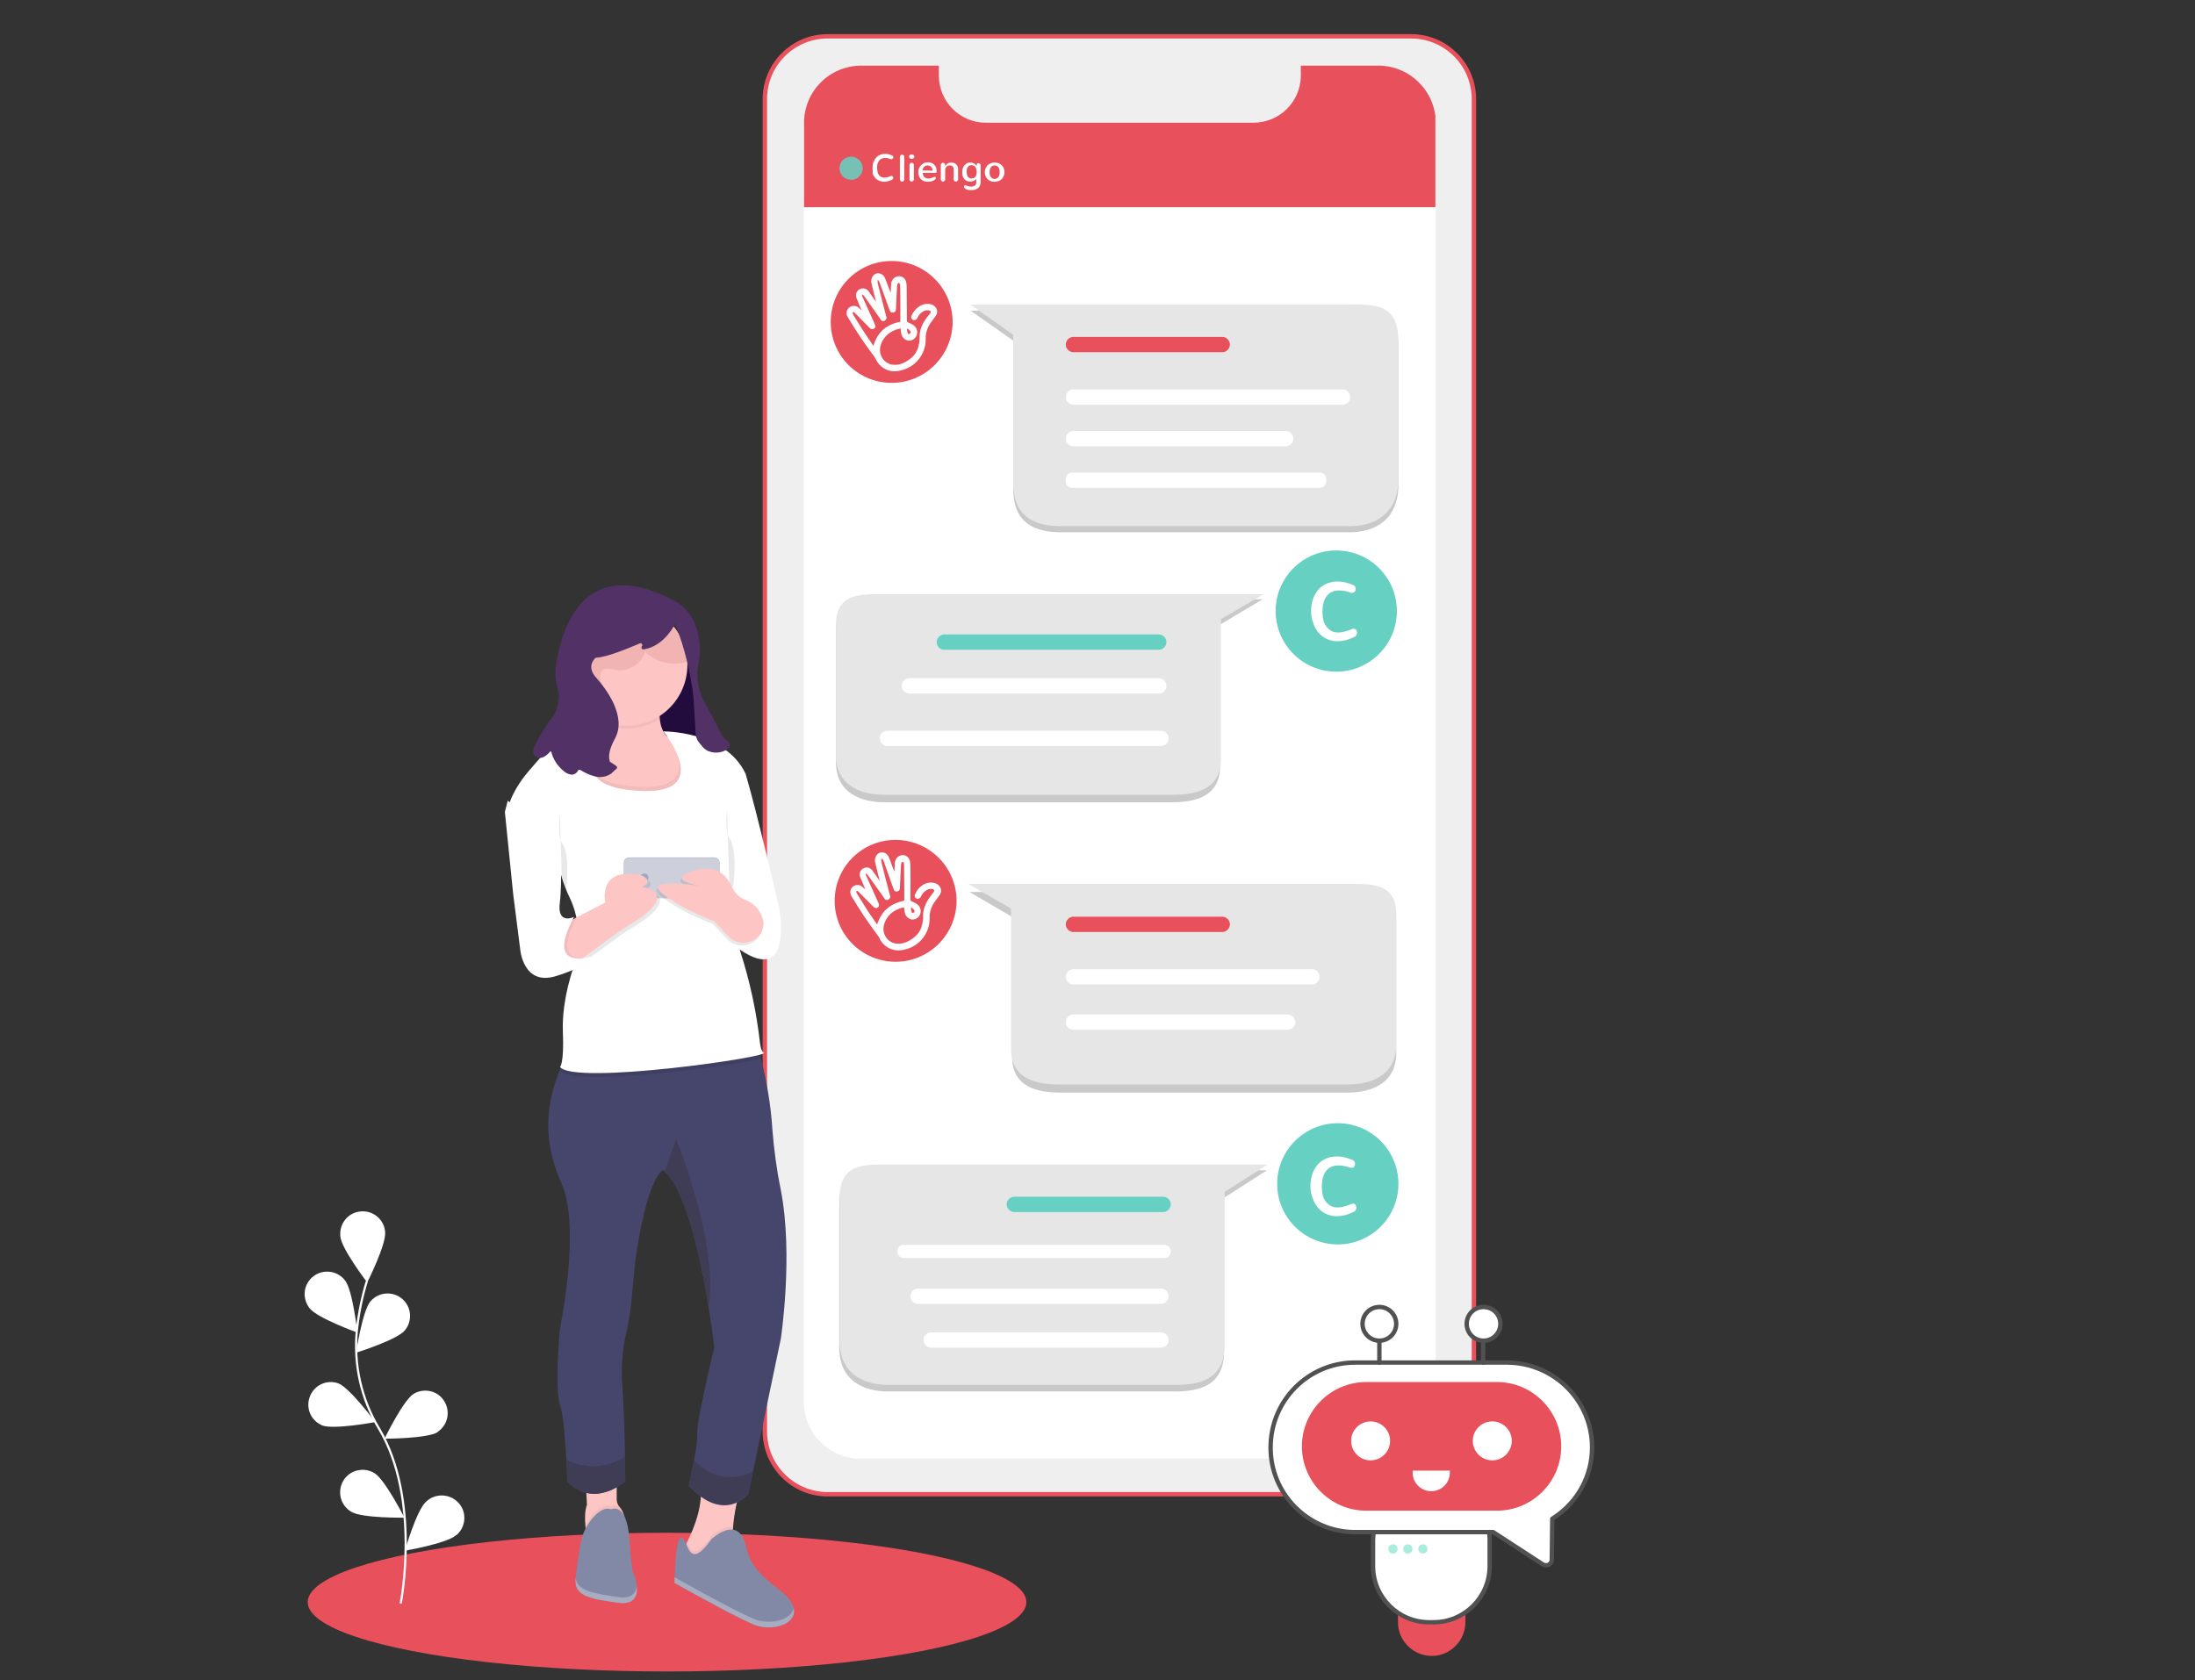 <?xml version="1.0" encoding="utf-8"?>
<!-- Generator: Adobe Illustrator 24.1.1, SVG Export Plug-In . SVG Version: 6.00 Build 0)  -->
<svg version="1.1" id="Cliengo-Chatbot" xmlns="http://www.w3.org/2000/svg" xmlns:xlink="http://www.w3.org/1999/xlink" x="0px"
	 y="0px" viewBox="0 0 1003 768" style="enable-background:new 0 0 1003 768;" xml:space="preserve">
<rect x="0" y="0" width="1003" height="768" fill="#333333" stroke="none"/>
<style type="text/css">
	.st0{fill:#EFEFEF;stroke:#E8505B;stroke-width:2;stroke-miterlimit:10;}
	.st1{fill:#FFFFFF;}
	.st2{clip-path:url(#SVGID_2_);}
	.st3{fill:#E8505B;}
	.st4{enable-background:new    ;}
	.st5{fill:#76C0B4;}
	.st6{fill:none;}
	.st7{fill:#66D0C2;}
	.st8{fill:#C9C9C9;}
	.st9{fill:#E6E6E6;}
	.st10{fill:#220C3E;}
	.st11{fill:#FDC5C4;}
	.st12{opacity:5.000000e-02;enable-background:new    ;}
	.st13{fill:#8189A6;}
	.st14{fill:#46466D;}
	.st15{opacity:0.1;enable-background:new    ;}
	.st16{opacity:9.000000e-02;enable-background:new    ;}
	.st17{fill:#3F3D56;}
	.st18{fill:#CDD0DB;}
	.st19{fill:#9DA7C0;}
	.st20{fill:#F2B3B3;}
	.st21{opacity:0.3;fill:#FFFFFF;enable-background:new    ;}
	.st22{fill:none;stroke:#FDFDFF;stroke-miterlimit:10;}
	.st23{fill:#513166;}
	.st24{fill:#FFFFFF;stroke:#515151;stroke-width:2;stroke-linecap:round;stroke-linejoin:round;}
	.st25{fill:none;stroke:#515151;stroke-width:2;stroke-linecap:round;stroke-linejoin:round;}
	.st26{fill:#A8EDDE;}
</style>
<symbol  id="Nuevo_símbolo_1">
</symbol>
<path id="ada06b65-82c5-4992-a085-c73fb2937f2d" class="st0" d="M378.2,16.6c-15.9,0-28.7,12.9-28.7,28.7v609
	c0,15.8,12.9,28.7,28.7,28.7h266.6c15.9,0,28.7-12.9,28.7-28.7v-609c0-15.9-12.9-28.7-28.7-28.7L378.2,16.6L378.2,16.6z"/>
<path class="st1" d="M629.6,32.7h-35.3v4.5c0,11.9-9.6,21.5-21.5,21.5l0,0H450.3c-11.9,0-21.5-9.6-21.5-21.5l0,0v-4.5h-35.4
	c-14.4,0-26.1,11.7-26.1,26.1l0,0v581.9l0,0c0,13.2,9.8,24.3,22.9,25.9h0.1c0.4,0.1,0.9,0.1,1.4,0.1h0.3c0.5,0,1,0,1.5,0h236.4
	c0.5,0,1,0,1.5,0h0.3c0.5,0,0.9,0,1.4-0.1h0.1c13.1-1.6,22.9-12.7,22.9-25.9l0,0V58.9C655.8,44.4,644.1,32.7,629.6,32.7L629.6,32.7z
	"/>
<g>
	<g>
		<g>
			<defs>
				<path id="SVGID_1_" d="M629.8,30h-35.4v4.5c0,11.9-9.6,21.5-21.5,21.6H450.5c-11.9,0-21.5-9.7-21.5-21.6l0,0V30h-35.4
					c-14.5,0-26.2,11.7-26.2,26.2l0,0V639l0,0c0,13.2,9.8,24.4,22.9,26h0.1c0.5,0,0.9,0.1,1.4,0.1h0.3c0.5,0,1,0,1.5,0H630
					c0.5,0,1,0,1.5,0h0.2c0.5,0,0.9-0.1,1.4-0.1h0.1c13.1-1.6,22.9-12.8,22.9-26l0,0V56.2C656,41.7,644.3,30,629.8,30L629.8,30z"/>
			</defs>
			<clipPath id="SVGID_2_">
				<use xlink:href="#SVGID_1_"  style="overflow:visible;"/>
			</clipPath>
			<g class="st2">
				<rect x="366.5" y="29.9" class="st3" width="289.4" height="64.8"/>
			</g>
		</g>
	</g>
</g>
<g class="st4">
	<path class="st1" d="M398.7,76.9c0-1,0.1-1.9,0.4-2.7c0.3-0.8,0.7-1.5,1.2-2.1s1.1-1,1.8-1.3c0.7-0.3,1.5-0.5,2.3-0.5
		c0.5,0,1.1,0.1,1.6,0.2s1.1,0.3,1.7,0.6c0.2,0.1,0.3,0.2,0.4,0.3s0.1,0.3,0.1,0.5c0,0.1,0,0.2-0.1,0.3c0,0.1-0.1,0.2-0.2,0.3
		c-0.1,0.1-0.2,0.1-0.3,0.2s-0.2,0.1-0.3,0.1c-0.1,0-0.2,0-0.3-0.1c-0.9-0.3-1.7-0.5-2.5-0.5c-0.6,0-1.1,0.1-1.6,0.3
		c-0.5,0.2-0.8,0.5-1.2,0.9c-0.3,0.4-0.5,0.9-0.7,1.4c-0.2,0.6-0.2,1.2-0.2,2c0,0.7,0.1,1.3,0.2,1.8c0.1,0.6,0.4,1,0.6,1.4
		c0.3,0.4,0.6,0.7,1.1,0.9c0.4,0.2,0.9,0.3,1.5,0.3c0.4,0,0.8-0.1,1.3-0.2s1-0.3,1.5-0.5c0.1,0,0.1-0.1,0.2-0.1s0.1,0,0.2,0
		s0.2,0,0.3,0.1c0.1,0,0.2,0.1,0.2,0.2c0.1,0.1,0.1,0.2,0.2,0.3c0,0.1,0.1,0.2,0.1,0.3c0,0.2-0.1,0.4-0.2,0.5s-0.3,0.3-0.5,0.4
		c-1.3,0.6-2.4,0.9-3.5,0.9c-0.8,0-1.6-0.2-2.3-0.5c-0.7-0.3-1.3-0.7-1.8-1.3s-0.9-1.2-1.2-2C398.9,78.7,398.7,77.8,398.7,76.9z"/>
	<path class="st1" d="M411.2,71.7c0-0.2,0-0.3,0.1-0.4s0.1-0.2,0.2-0.3c0.1-0.1,0.2-0.1,0.3-0.2s0.2-0.1,0.4-0.1
		c0.1,0,0.2,0,0.4,0.1c0.1,0,0.2,0.1,0.3,0.2c0.1,0.1,0.2,0.2,0.2,0.3c0.1,0.1,0.1,0.3,0.1,0.4V82c0,0.2,0,0.3-0.1,0.4
		s-0.1,0.2-0.2,0.3s-0.2,0.1-0.3,0.2s-0.2,0.1-0.4,0.1s-0.2,0-0.4-0.1c-0.1,0-0.2-0.1-0.3-0.2c-0.1-0.1-0.2-0.2-0.2-0.3
		s-0.1-0.3-0.1-0.4V71.7z"/>
	<path class="st1" d="M417.8,71.6c0,0.3-0.1,0.5-0.3,0.7c-0.2,0.2-0.5,0.3-0.9,0.3c-0.2,0-0.3,0-0.5-0.1s-0.3-0.1-0.4-0.2
		s-0.2-0.2-0.2-0.3s-0.1-0.2-0.1-0.4s0-0.3,0.1-0.4s0.1-0.2,0.2-0.3c0.1-0.1,0.2-0.2,0.4-0.2s0.3-0.1,0.5-0.1s0.3,0,0.5,0.1
		s0.3,0.1,0.4,0.2s0.2,0.2,0.2,0.3S417.8,71.4,417.8,71.6z M415.6,75.4c0-0.2,0-0.3,0.1-0.4s0.1-0.2,0.2-0.3
		c0.1-0.1,0.2-0.1,0.3-0.2s0.2-0.1,0.4-0.1c0.1,0,0.2,0,0.4,0.1c0.1,0,0.2,0.1,0.3,0.2c0.1,0.1,0.2,0.2,0.2,0.3
		c0.1,0.1,0.1,0.3,0.1,0.4V82c0,0.2,0,0.3-0.1,0.4s-0.1,0.2-0.2,0.3s-0.2,0.1-0.3,0.2s-0.2,0.1-0.4,0.1s-0.2,0-0.4-0.1
		c-0.1,0-0.2-0.1-0.3-0.2c-0.1-0.1-0.2-0.2-0.2-0.3s-0.1-0.3-0.1-0.4V75.4z"/>
	<path class="st1" d="M428,78.4c0,0.2,0,0.3-0.1,0.4s-0.3,0.2-0.5,0.2h-5.8c0.1,0.8,0.3,1.5,0.8,1.9c0.5,0.5,1.1,0.7,1.8,0.7
		c0.5,0,0.9-0.1,1.3-0.2s0.8-0.3,1.3-0.5c0.1-0.1,0.2-0.1,0.3-0.1c0.2,0,0.3,0.1,0.4,0.2s0.1,0.2,0.1,0.4c0,0.1,0,0.1,0,0.2
		s-0.1,0.1-0.1,0.2c-0.2,0.2-0.4,0.4-0.7,0.6s-0.6,0.3-0.9,0.4s-0.6,0.2-1,0.2c-0.3,0-0.6,0.1-1,0.1c-0.6,0-1.2-0.1-1.7-0.3
		s-1-0.5-1.4-0.9s-0.7-0.9-0.9-1.5s-0.3-1.2-0.3-1.8c0-0.5,0.1-1,0.3-1.6c0.2-0.5,0.5-1,0.9-1.4s0.8-0.7,1.3-1s1.1-0.4,1.8-0.4
		c0.7,0,1.3,0.1,1.8,0.3c0.5,0.2,0.9,0.5,1.3,0.9c0.3,0.4,0.6,0.8,0.8,1.3C427.9,77.4,428,77.9,428,78.4z M426.2,78
		c0-0.3-0.1-0.6-0.2-0.9s-0.3-0.6-0.5-0.8c-0.2-0.2-0.4-0.4-0.7-0.5c-0.3-0.1-0.6-0.2-1-0.2c-0.3,0-0.6,0.1-0.9,0.2
		s-0.5,0.3-0.7,0.5s-0.4,0.5-0.5,0.8s-0.2,0.6-0.2,0.8L426.2,78L426.2,78z"/>
	<path class="st1" d="M429.9,75.4c0-0.2,0-0.3,0.1-0.4s0.1-0.2,0.2-0.3c0.1-0.1,0.2-0.1,0.3-0.2s0.2-0.1,0.4-0.1s0.2,0,0.4,0.1
		c0.1,0,0.2,0.1,0.3,0.2c0.1,0.1,0.2,0.2,0.2,0.3s0.1,0.2,0.1,0.4V76c0.1-0.2,0.3-0.4,0.5-0.7c0.2-0.2,0.4-0.4,0.7-0.6
		c0.3-0.2,0.5-0.3,0.8-0.3c0.3-0.1,0.6-0.1,0.9-0.1c0.4,0,0.8,0.1,1.1,0.2s0.7,0.3,1,0.6c0.3,0.3,0.5,0.6,0.7,1s0.2,0.9,0.2,1.5V82
		c0,0.2,0,0.3-0.1,0.4s-0.1,0.2-0.2,0.3c-0.1,0.1-0.2,0.1-0.3,0.2c-0.1,0-0.2,0.1-0.4,0.1s-0.2,0-0.4-0.1c-0.1,0-0.2-0.1-0.3-0.2
		c-0.1-0.1-0.2-0.2-0.2-0.3c-0.1-0.1-0.1-0.3-0.1-0.4v-4.5c0-0.3,0-0.6-0.1-0.8c-0.1-0.2-0.2-0.4-0.4-0.6c-0.2-0.2-0.3-0.3-0.5-0.4
		s-0.4-0.1-0.7-0.1c-0.3,0-0.6,0-0.8,0.1c-0.3,0.1-0.5,0.2-0.7,0.4c-0.2,0.2-0.4,0.4-0.5,0.7c-0.1,0.3-0.2,0.6-0.2,1V82
		c0,0.2,0,0.3-0.1,0.4s-0.1,0.2-0.2,0.3c-0.1,0.1-0.2,0.1-0.3,0.2c-0.1,0-0.2,0.1-0.4,0.1s-0.2,0-0.4-0.1c-0.1,0-0.2-0.1-0.3-0.2
		c-0.1-0.1-0.2-0.2-0.2-0.3s-0.1-0.3-0.1-0.4V75.4z"/>
	<path class="st1" d="M446.4,81.4c-0.2,0.3-0.3,0.5-0.6,0.7c-0.2,0.2-0.5,0.4-0.7,0.5c-0.3,0.1-0.5,0.2-0.8,0.3s-0.6,0.1-0.9,0.1
		c-0.6,0-1.2-0.1-1.6-0.3s-0.9-0.5-1.2-0.9s-0.5-0.8-0.7-1.3s-0.2-1.1-0.2-1.7s0.1-1.1,0.2-1.7c0.2-0.6,0.4-1,0.7-1.4s0.7-0.7,1.1-1
		s1-0.4,1.6-0.4c0.3,0,0.6,0,0.9,0.1s0.6,0.2,0.8,0.3c0.3,0.1,0.5,0.3,0.7,0.5s0.4,0.5,0.6,0.7v-0.7c0-0.1,0.1-0.2,0.1-0.3
		s0.1-0.2,0.2-0.2c0.1-0.1,0.2-0.1,0.3-0.1c0.1,0,0.2,0,0.3,0c0.1,0,0.2,0,0.3,0.1s0.2,0.1,0.3,0.2c0.1,0.1,0.2,0.2,0.2,0.3
		c0.1,0.1,0.1,0.3,0.1,0.4V83c0,0.7-0.1,1.3-0.3,1.8c-0.2,0.5-0.5,0.9-0.9,1.2c-0.4,0.3-0.8,0.5-1.4,0.7c-0.5,0.1-1.1,0.2-1.7,0.2
		c-0.9,0-1.6-0.1-2.1-0.3c-0.5-0.2-0.9-0.5-1.1-0.9c-0.1-0.1-0.1-0.3-0.1-0.4c0-0.2,0.1-0.3,0.2-0.5s0.3-0.2,0.4-0.2s0.2,0,0.2,0.1
		c0.2,0.1,0.3,0.1,0.5,0.2s0.3,0.1,0.5,0.2s0.4,0.1,0.6,0.1s0.5,0.1,0.7,0.1c0.4,0,0.7,0,1-0.1s0.6-0.2,0.8-0.3s0.4-0.4,0.5-0.6
		c0.1-0.3,0.2-0.6,0.2-1v-1.9H446.4z M446.3,78.7c0-0.4,0-0.8-0.1-1.2c-0.1-0.3-0.2-0.7-0.4-1c-0.2-0.3-0.4-0.5-0.7-0.7
		c-0.3-0.2-0.7-0.3-1.1-0.3s-0.8,0.1-1.1,0.2c-0.3,0.2-0.5,0.4-0.7,0.7c-0.2,0.3-0.3,0.6-0.4,1s-0.1,0.8-0.1,1.2
		c0,0.5,0.1,1,0.2,1.4s0.3,0.7,0.5,0.9s0.4,0.4,0.7,0.5c0.3,0.1,0.6,0.2,0.9,0.2s0.6-0.1,0.9-0.2s0.5-0.3,0.7-0.5s0.4-0.5,0.5-0.9
		S446.3,79.2,446.3,78.7z"/>
	<path class="st1" d="M450,78.7c0-0.5,0.1-1.1,0.3-1.6c0.2-0.5,0.5-1,0.8-1.4c0.4-0.4,0.8-0.7,1.4-1c0.6-0.2,1.2-0.4,2-0.4
		s1.4,0.1,2,0.4c0.6,0.2,1,0.6,1.4,1s0.7,0.9,0.8,1.4c0.2,0.5,0.3,1.1,0.3,1.6s-0.1,1.1-0.3,1.6c-0.2,0.5-0.5,1-0.8,1.4
		c-0.4,0.4-0.8,0.7-1.4,1c-0.6,0.2-1.2,0.4-2,0.4s-1.4-0.1-2-0.4c-0.6-0.2-1-0.6-1.4-1s-0.6-0.9-0.8-1.4
		C450.1,79.8,450,79.2,450,78.7z M452.2,78.7c0,0.3,0,0.7,0.1,1.1s0.2,0.7,0.4,1s0.4,0.5,0.7,0.7c0.3,0.2,0.7,0.3,1.1,0.3
		s0.8-0.1,1.1-0.3c0.3-0.2,0.5-0.4,0.7-0.7c0.2-0.3,0.3-0.6,0.4-1s0.1-0.7,0.1-1.1s0-0.7-0.1-1.1s-0.2-0.7-0.4-1
		c-0.2-0.3-0.4-0.5-0.7-0.7c-0.3-0.2-0.7-0.3-1.1-0.3s-0.8,0.1-1.1,0.3c-0.3,0.2-0.5,0.4-0.7,0.7s-0.3,0.6-0.4,1
		S452.2,78.4,452.2,78.7z"/>
</g>
<circle class="st5" cx="388.9" cy="76.9" r="5.3"/>
<rect x="365.1" y="60.4" class="st6" width="109.9" height="33.5"/>
<g id="Group_4086">
	<path id="Path_11440" class="st1" d="M407.8,122.1c-13.8-0.2-25.2,10.9-25.4,24.8c-0.2,13.8,10.9,25.2,24.8,25.4
		c13.8,0.2,25.1-10.8,25.4-24.6C432.7,133.7,421.7,122.3,407.8,122.1L407.8,122.1z"/>
</g>
<g id="Group_4086-2">
	<path id="Path_11440-2" class="st3" d="M407.8,119.3c-15.4-0.2-28,12.1-28.2,27.5s12.1,28,27.5,28.2c15.3,0.2,27.9-12.1,28.2-27.4
		C435.5,132.2,423.2,119.5,407.8,119.3L407.8,119.3z M427.5,144.5c-0.8,1.1-1.6,2.2-2.4,3.3c-1.4,2.1-2.2,4.6-2.1,7.1
		c0.1,7.1-4.9,13.2-11.8,14.5c-4.5,1.2-9.2-1.1-11.1-5.4c-0.1-0.2-0.2-0.5-0.4-0.7c-4.4-5.8-8.4-11.8-12.1-18
		c-0.6-0.8-0.9-1.9-0.7-2.9c0.4-1.8,2.2-2.9,4-2.5c0.6,0.1,1.1,0.4,1.5,0.8c0.4,0.3,0.8,0.7,1.1,1l0.1-0.1c-0.8-1.8-1.5-3.5-2.2-5.3
		c-0.7-1.6,0-3.5,1.6-4.2c0.5-0.2,1-0.3,1.5-0.3c1.2,0.1,2.2,0.8,2.8,1.9c1,1.4,2,2.9,3,4.3c-0.7-2.8-1.4-5.7-2.1-8.5
		c-0.2-1-0.1-2,0.4-2.9c0.5-1,1.5-1.7,2.6-1.7c1.3,0,2.5,0.8,3.1,2c0.5,1.2,1,2.4,1.4,3.6c0.4,1.1,0.8,2.2,1.3,3.3
		c0.1-1.3,0.1-2.6,0.2-4c0.1-1.8,1.4-3.2,3.1-3.5c1.8-0.3,3.4,0.9,3.8,2.7c0.1,0.7,0.2,1.3,0.2,2c0,5.1,0.1,10.2,0.1,15.4
		c-0.1,0.5,0.3,1,0.8,1.1c0.8,0.3,1.6,0.7,2.3,1.2c1.5,1.1,2,3,1.3,4.7c-0.6,1.5-2.1,2.4-3.7,2.3c-1.8-0.3-3.1-1.7-3.3-3.4
		c-0.1-0.7-0.2-1.4-0.3-2.1c-0.1,0-0.3,0-0.4,0c-4.4,1-7.7,3.7-8.8,8.1c-0.9,3.6,1.2,7.3,4.9,8.3h0.1c2.1,0.4,4.3,0,6.1-1
		c3.3-1.7,5.7-4.1,6.4-7.8c0.3-1.1,0.4-2.3,0.4-3.4c-0.1-3.9,1.5-7,3.8-9.9c0.4-0.5,0.8-0.9,1.1-1.4s0.3-1-0.5-1.2
		c-1-0.2-2-0.1-2.8,0.5c-1.2,0.7-2.1,1.7-2.6,2.9c-0.2,0.7-1,1.1-1.7,1c-0.8-0.1-1.3-0.9-1.1-1.7c0-0.1,0-0.2,0.1-0.2
		c1.4-3.5,5-6.3,8.9-5.3C427.4,139.5,429.3,142,427.5,144.5L427.5,144.5z"/>
	<path id="Path_11441" class="st3" d="M411.4,147.1c0-2.2,0-4.3,0-6.4c0-3.4,0-6.8-0.1-10.1c0-0.3,0-0.5-0.1-0.8
		c-0.1-0.2-0.4-0.6-0.5-0.5c-0.3,0.1-0.5,0.3-0.6,0.5c-0.1,0.4-0.2,0.8-0.2,1.2c-0.1,2.7-0.3,5.4-0.4,8.1c0,0.8-0.1,1.6-0.1,2.4
		c0,0.7-0.6,1.3-1.3,1.4c-0.7,0.1-1.4-0.3-1.5-1c-0.1-0.2-0.2-0.5-0.3-0.7c-1.5-4.1-2.9-8.1-4.4-12.1c-0.2-0.4-0.4-0.8-0.7-1.2
		L401,128c0,0.5,0,1.1,0.1,1.6c1.3,5,2.5,9.9,3.8,14.8c0.1,0.4,0.3,0.9,0.2,1.1c-0.2,0.5-0.5,0.9-1,1.2c-0.7,0.3-1.3-0.1-1.7-0.7
		l-7.4-10.5c-0.2-0.3-0.5-0.6-0.8-0.9l-0.3,0.2c0.1,0.3,0.1,0.6,0.2,0.9c1.9,4.1,3.7,8.2,5.6,12.4c0.4,1,0.4,1.7-0.3,2.1
		s-1.4,0.4-2.1-0.4c-2.1-2.2-4.3-4.3-6.4-6.5c-0.2-0.2-0.4-0.4-0.7-0.6c-0.1-0.1-0.4-0.1-0.5,0c-0.1,0.2-0.1,0.4-0.1,0.6
		c0.1,0.2,0.2,0.4,0.3,0.6c1.7,2.8,3.5,5.6,5.2,8.3c1.3,1.9,2.6,3.8,4,5.9C401,151.6,405.3,148.2,411.4,147.1z"/>
	<path id="Path_11442" class="st3" d="M415.6,152.6c0.4-0.2,0.6-0.6,0.5-1c0-0.1-0.1-0.1-0.1-0.2c-0.4-0.4-0.8-0.8-1.3-1.2l-0.3,0.2
		c0.1,0.5,0.2,1.1,0.3,1.6C414.8,152.5,415,152.9,415.6,152.6z"/>
</g>
<path class="st7" d="M462.5,286h67c1.9,0,3.5,1.6,3.5,3.5l0,0c0,1.9-1.6,3.5-3.5,3.5h-67c-1.9,0-3.5-1.6-3.5-3.5l0,0
	C459,287.6,460.6,286,462.5,286z"/>
<path class="st8" d="M577,273.9H402.9c-10.5,0-20.9,0-20.9,14.1v60.4c0,14.1,11.5,18.3,22.1,18.3h131.3c10.5,0,22.1-2.4,22.1-16.5
	v-64.7L577,273.9z"/>
<path class="st9" d="M577.4,271.6H402.9c-10.6,0-20.9-0.1-20.9,13.9v59.7c0,14,11.6,18.1,22.1,18.1h131.7c10.6,0,22.1-2.4,22.1-16.4
	V283L577.4,271.6z"/>
<circle class="st7" cx="610.6" cy="279.3" r="27.7"/>
<g class="st4">
	<path class="st1" d="M599.1,279.4c0-2.1,0.3-4,0.9-5.7c0.6-1.7,1.5-3.1,2.5-4.3c1.1-1.2,2.4-2.1,3.9-2.7s3.1-0.9,4.9-0.9
		c1.1,0,2.2,0.1,3.4,0.4s2.4,0.7,3.6,1.2c0.4,0.2,0.7,0.4,0.9,0.7c0.2,0.3,0.3,0.6,0.3,1c0,0.2,0,0.5-0.1,0.7s-0.2,0.4-0.3,0.6
		c-0.2,0.2-0.3,0.3-0.5,0.4s-0.4,0.2-0.7,0.2c-0.2,0-0.5,0-0.7-0.1c-1.9-0.7-3.7-1-5.2-1c-1.3,0-2.4,0.2-3.3,0.6s-1.8,1.1-2.4,1.9
		c-0.7,0.8-1.1,1.8-1.5,3c-0.3,1.2-0.5,2.6-0.5,4.1c0,1.4,0.1,2.7,0.4,3.9c0.3,1.2,0.7,2.2,1.4,3c0.6,0.8,1.4,1.5,2.3,2
		c0.9,0.5,2,0.7,3.2,0.7c0.9,0,1.8-0.1,2.8-0.4s2.1-0.6,3.2-1.1c0.2-0.1,0.3-0.1,0.5-0.2c0.1,0,0.3,0,0.4,0c0.3,0,0.5,0,0.7,0.1
		s0.4,0.2,0.5,0.4c0.1,0.2,0.3,0.4,0.3,0.6c0.1,0.2,0.1,0.4,0.1,0.7c0,0.4-0.1,0.7-0.3,1.1s-0.6,0.7-1.1,0.9
		c-2.7,1.3-5.1,1.9-7.4,1.9c-1.8,0-3.4-0.3-4.9-1c-1.5-0.6-2.7-1.6-3.8-2.8c-1-1.2-1.9-2.6-2.4-4.2
		C599.4,283.2,599.1,281.4,599.1,279.4z"/>
</g>
<path class="st1" d="M415.5,310h114c1.9,0,3.5,1.6,3.5,3.5l0,0c0,1.9-1.6,3.5-3.5,3.5h-114c-1.9,0-3.5-1.6-3.5-3.5l0,0
	C412,311.6,413.6,310,415.5,310z"/>
<path class="st1" d="M405.5,334h125c1.9,0,3.5,1.6,3.5,3.5l0,0c0,1.9-1.6,3.5-3.5,3.5h-125c-1.9,0-3.5-1.6-3.5-3.5l0,0
	C402,335.6,403.6,334,405.5,334z"/>
<g id="Group_4086-3">
	<path id="Path_11440-3" class="st1" d="M409.6,386.7c-13.8-0.2-25.2,10.9-25.4,24.8c-0.2,13.8,10.9,25.2,24.8,25.4
		c13.8,0.2,25.1-10.8,25.4-24.6C434.6,398.5,423.6,387,409.6,386.7L409.6,386.7z"/>
</g>
<g id="Group_4086-4">
	<path id="Path_11440-4" class="st3" d="M409.6,383.9c-15.4-0.2-28,12.1-28.2,27.5s12.1,28,27.5,28.2c15.3,0.2,27.9-12.1,28.2-27.4
		C437.3,396.8,425.1,384.2,409.6,383.9L409.6,383.9z M429.3,409.2c-0.8,1.1-1.6,2.2-2.4,3.3c-1.4,2.1-2.2,4.5-2.1,7.1
		c0.1,7.1-4.9,13.2-11.8,14.5c-4.6,1.2-9.3-1.1-11.2-5.4c-0.1-0.2-0.2-0.5-0.4-0.7c-4.4-5.8-8.4-11.8-12.1-18
		c-0.6-0.8-0.9-1.9-0.7-2.9c0.4-1.8,2.2-2.9,4-2.5c0.6,0.1,1.1,0.4,1.5,0.8c0.4,0.3,0.7,0.7,1.1,1l0.1-0.1c-0.7-1.8-1.5-3.5-2.2-5.3
		c-0.7-1.6,0-3.5,1.6-4.2c0.5-0.2,1-0.3,1.5-0.3c1.2,0.1,2.2,0.8,2.8,1.9c1,1.5,2,2.9,3,4.3c-0.7-2.8-1.4-5.7-2.1-8.5
		c-0.2-1-0.1-2,0.4-2.9c0.5-1,1.5-1.7,2.6-1.7c1.3,0,2.5,0.7,3.1,1.9c0.6,1.2,1,2.4,1.4,3.6s0.8,2.2,1.3,3.3c0.1-1.3,0.1-2.6,0.2-4
		c0.1-1.8,1.4-3.2,3.1-3.5c1.8-0.3,3.4,0.9,3.8,2.7c0.1,0.7,0.2,1.3,0.2,2c0,5.1,0.1,10.2,0,15.4c-0.1,0.5,0.3,1,0.8,1.1
		c0.8,0.3,1.6,0.7,2.3,1.2c1.5,1.1,2,3,1.3,4.7c-0.6,1.5-2.1,2.4-3.7,2.3c-1.7-0.3-3.1-1.6-3.3-3.4c-0.1-0.7-0.2-1.4-0.3-2.1
		c-0.1,0-0.3,0-0.4,0c-4.4,1-7.7,3.7-8.8,8.1c-0.9,3.7,1.3,7.4,4.9,8.3h0.1c2.1,0.4,4.3,0,6.1-1c3.3-1.7,5.7-4.1,6.4-7.8
		c0.3-1.1,0.4-2.3,0.4-3.4c-0.1-3.8,1.5-7,3.8-9.9c0.4-0.5,0.8-1,1.1-1.5s0.3-1-0.5-1.2c-1-0.2-2-0.1-2.8,0.5
		c-1.2,0.7-2.1,1.7-2.6,2.9c-0.2,0.7-1,1.1-1.7,1c-0.8-0.1-1.3-0.9-1.1-1.6c0-0.1,0-0.2,0.1-0.3c1.3-3.5,5-6.3,8.9-5.3
		C429.2,404.1,431.1,406.6,429.3,409.2L429.3,409.2z"/>
	<path id="Path_11441-2" class="st3" d="M413.2,411.7c0-2.2,0-4.3,0-6.4l-0.1-10.1c0-0.3,0-0.5-0.1-0.8c-0.1-0.2-0.4-0.6-0.5-0.5
		c-0.3,0.1-0.5,0.3-0.6,0.5c-0.1,0.4-0.2,0.8-0.2,1.2c-0.1,2.7-0.3,5.4-0.4,8.1c0,0.8-0.1,1.6-0.1,2.4c0,0.7-0.6,1.3-1.3,1.4
		c-0.7,0.1-1.4-0.3-1.5-1c-0.1-0.2-0.2-0.5-0.3-0.7c-1.4-4.1-2.9-8.1-4.3-12.2c-0.2-0.4-0.4-0.8-0.7-1.1l-0.4,0.1
		c0,0.5,0,1.1,0.1,1.6c1.2,4.9,2.5,9.9,3.8,14.8c0.1,0.4,0.3,0.9,0.2,1.1c-0.2,0.5-0.5,0.9-1,1.2c-0.7,0.2-1.4,0-1.7-0.7
		c-2.5-3.5-4.9-7-7.4-10.4c-0.2-0.3-0.5-0.6-0.8-0.9l-0.3,0.1c0,0.3,0.1,0.6,0.2,0.9c1.9,4.1,3.7,8.2,5.6,12.4
		c0.4,1,0.4,1.7-0.3,2.1s-1.3,0.4-2.1-0.4l-6.4-6.5c-0.2-0.2-0.4-0.4-0.7-0.6c-0.1-0.1-0.4-0.1-0.5,0c-0.1,0.2-0.1,0.4-0.1,0.6
		c0.1,0.2,0.2,0.4,0.3,0.6c1.8,2.8,3.5,5.6,5.2,8.3c1.3,1.9,2.6,3.8,4,5.8C402.8,416.2,407.1,412.9,413.2,411.7z"/>
	<path id="Path_11442-2" class="st3" d="M417.4,417.2c0.4-0.2,0.6-0.6,0.5-1c0-0.1-0.1-0.1-0.1-0.2c-0.4-0.4-0.8-0.8-1.3-1.2
		l-0.3,0.2c0.1,0.5,0.2,1.1,0.3,1.6C416.6,417.1,416.9,417.5,417.4,417.2z"/>
</g>
<path class="st8" d="M443,407.7h174.1c10.5,0,20.9-0.1,20.9,13.9v59.7c0,14-11.5,18.1-22.1,18.1H484.6c-10.5,0-22.1-2.4-22.1-16.4
	v-63.9L443,407.7z"/>
<path class="st9" d="M442.4,404H617c10.6,0,21,0,21,13.9v59.7c0,14-11.6,18.1-22.1,18.1H484.1c-10.6,0-22.1-2.4-22.1-16.4v-64
	L442.4,404z"/>
<path class="st3" d="M490.5,419h68c1.9,0,3.5,1.6,3.5,3.5l0,0c0,1.9-1.6,3.5-3.5,3.5h-68c-1.9,0-3.5-1.6-3.5-3.5l0,0
	C487,420.6,488.6,419,490.5,419z"/>
<path class="st1" d="M490.5,443h109c1.9,0,3.5,1.6,3.5,3.5l0,0c0,1.9-1.6,3.5-3.5,3.5h-109c-1.9,0-3.5-1.6-3.5-3.5l0,0
	C487,444.6,488.6,443,490.5,443z"/>
<path class="st1" d="M490.5,463.7h97.9c1.9,0,3.5,1.6,3.5,3.5l0,0c0,1.9-1.6,3.5-3.5,3.5h-97.9c-1.9,0-3.5-1.6-3.5-3.5l0,0
	C487,465.2,488.6,463.7,490.5,463.7z"/>
<circle class="st7" cx="611.3" cy="541.1" r="27.7"/>
<g class="st4">
	<path class="st1" d="M598.8,542.2c0-2.1,0.3-4,0.9-5.7c0.6-1.7,1.5-3.1,2.5-4.3c1.1-1.2,2.4-2.1,3.9-2.7s3.1-0.9,4.9-0.9
		c1.1,0,2.2,0.1,3.4,0.4c1.2,0.3,2.4,0.7,3.6,1.2c0.4,0.2,0.7,0.4,0.9,0.7s0.3,0.6,0.3,1c0,0.2,0,0.5-0.1,0.7s-0.2,0.4-0.3,0.6
		s-0.3,0.3-0.5,0.4c-0.2,0.1-0.4,0.2-0.7,0.2c-0.2,0-0.5,0-0.7-0.1c-1.9-0.7-3.7-1-5.2-1c-1.3,0-2.4,0.2-3.3,0.6
		c-1,0.4-1.8,1.1-2.4,1.9c-0.7,0.8-1.1,1.8-1.5,3c-0.3,1.2-0.5,2.6-0.5,4.1c0,1.4,0.1,2.7,0.4,3.9s0.7,2.2,1.4,3
		c0.6,0.8,1.4,1.5,2.3,2s2,0.7,3.2,0.7c0.9,0,1.8-0.1,2.8-0.4s2.1-0.6,3.2-1.1c0.2-0.1,0.3-0.1,0.5-0.2c0.2,0,0.3,0,0.4,0
		c0.3,0,0.5,0,0.7,0.1s0.4,0.2,0.5,0.4s0.3,0.4,0.3,0.6s0.1,0.4,0.1,0.7c0,0.4-0.1,0.7-0.3,1.1s-0.6,0.7-1.1,0.9
		c-2.7,1.3-5.1,1.9-7.4,1.9c-1.8,0-3.4-0.3-4.9-1c-1.5-0.6-2.7-1.6-3.8-2.8c-1-1.2-1.9-2.6-2.4-4.3
		C599.1,546,598.8,544.2,598.8,542.2z"/>
</g>
<path class="st8" d="M579,534.9H404.5c-10.6,0-21-0.1-21,15.3V616c0,15.4,11.6,20,22.1,20h131.6c10.6,0,22.1-2.6,22.1-18v-70.5
	L579,534.9z"/>
<path class="st9" d="M579.2,532.3H404.6c-10.6,0-20.9-0.1-20.9,15.3v65.5c0,15.3,11.6,19.9,22.1,19.9h131.7c10.6,0,22.1-2.6,22.1-18
	v-70.2L579.2,532.3z"/>
<path class="st7" d="M463.5,547h68c1.9,0,3.5,1.6,3.5,3.5l0,0c0,1.9-1.6,3.5-3.5,3.5h-68c-1.9,0-3.5-1.6-3.5-3.5l0,0
	C460,548.6,461.6,547,463.5,547z"/>
<path class="st1" d="M413,569h119c1.7,0,3,1.3,3,3l0,0c0,1.7-1.3,3-3,3H413c-1.7,0-3-1.3-3-3l0,0C410,570.3,411.3,569,413,569z"/>
<path class="st1" d="M419.5,589h111c1.9,0,3.5,1.6,3.5,3.5l0,0c0,1.9-1.6,3.5-3.5,3.5h-111c-1.9,0-3.5-1.6-3.5-3.5l0,0
	C416,590.6,417.6,589,419.5,589z"/>
<path class="st1" d="M425.5,609h105c1.9,0,3.5,1.6,3.5,3.5l0,0c0,1.9-1.6,3.5-3.5,3.5h-105c-1.9,0-3.5-1.6-3.5-3.5l0,0
	C422,610.6,423.6,609,425.5,609z"/>
<path class="st7" d="M431.5,290h98c1.9,0,3.5,1.6,3.5,3.5l0,0c0,1.9-1.6,3.5-3.5,3.5h-98c-1.9,0-3.5-1.6-3.5-3.5l0,0
	C428,291.6,429.6,290,431.5,290z"/>
<path class="st8" d="M443.5,142H618c10.6,0,21-0.1,21,16.8v62.6c0,16.9-11.6,21.9-22.2,21.9H485.1c-10.6,0-22.1-2.9-22.1-19.8v-67.8
	L443.5,142z"/>
<path class="st9" d="M443.4,139.2H618c10.6,0,21-0.1,21,16.8v62.6c0,16.9-11.6,21.9-22.1,21.9H485.1c-10.6,0-22.1-2.9-22.1-19.8V153
	L443.4,139.2z"/>
<path class="st1" d="M490.5,178h123c1.9,0,3.5,1.6,3.5,3.5l0,0c0,1.9-1.6,3.5-3.5,3.5h-123c-1.9,0-3.5-1.6-3.5-3.5l0,0
	C487,179.6,488.6,178,490.5,178z"/>
<path class="st1" d="M490.5,197h97c1.9,0,3.5,1.6,3.5,3.5l0,0c0,1.9-1.6,3.5-3.5,3.5h-97c-1.9,0-3.5-1.6-3.5-3.5l0,0
	C487,198.6,488.6,197,490.5,197z"/>
<path class="st1" d="M490,216h113c1.7,0,3,1.3,3,3v1c0,1.7-1.3,3-3,3H490c-1.7,0-3-1.3-3-3v-1C487,217.3,488.3,216,490,216z"/>
<path class="st3" d="M490.5,154h68c1.9,0,3.5,1.6,3.5,3.5l0,0c0,1.9-1.6,3.5-3.5,3.5h-68c-1.9,0-3.5-1.6-3.5-3.5l0,0
	C487,155.6,488.6,154,490.5,154z"/>
<polygon class="st10" points="327,348.2 297.2,353.5 287.3,303.7 311.3,293.2 "/>
<ellipse class="st3" cx="304.8" cy="732.3" rx="164.2" ry="31.7"/>
<path class="st11" d="M311.5,709.3l5.8,5.8c0,0,20.7,11,18.1-3.9c-0.7-4.4-0.8-8.9-0.4-13.4c0.5-6.2,1.8-12.4,3.7-18.3l-19.4-3.9
	c3.2,10.1-2.1,22.9-5.4,29.4C312.5,707.7,311.5,709.3,311.5,709.3z"/>
<path class="st11" d="M267.5,697.5c0.1,2,0.4,4,0.7,5.9c0,0,16.2,11,17.5-1.3c0.8-8-1.1-11.6-2.5-13.2l0,0c-0.9-0.9-1.3-2.1-1.4-3.4
	V671l-14.2,4.5l0.6,12.3C267.2,690.5,267.2,694.3,267.5,697.5z"/>
<path class="st12" d="M311.5,709.3l5.8,5.8c0,0,20.7,11,18.1-3.9c-0.7-4.4-0.8-8.9-0.4-13.4c-4.5-0.7-9.9,4.3-9.9,4.3
	c-7.6,10.7-9.6,6.6-11.2,2.9C312.5,707.7,311.5,709.3,311.5,709.3z"/>
<path class="st13" d="M325.1,703.5c0,0,9-8.4,13.6-1.9s-0.6,11.6,16.8,24.6s0,21.3-11.6,16.2s-35.6-18.8-35.6-18.8s0-21.3,3.2-20.7
	S314.1,719,325.1,703.5z"/>
<path class="st12" d="M267.5,697.5c0.1,2,0.4,4,0.7,5.9c0,0,16.2,11,17.5-1.3c0.8-8-1.1-11.6-2.5-13.2c-1.2-0.9-2.7-1-4-0.4
	c-2.6-1.2-5.4,0.8-7.8,3.2C269.8,693.5,268.5,695.5,267.5,697.5z"/>
<path class="st13" d="M279.2,689.9c0,0,7.1-3.9,8.4,13.6s1.9,15.5,1.9,15.5s6.5,15.5-7.1,13.6s-20-3.2-19.4-11
	c0.4-4.7,1.5-11.5,2.3-16.1s2.9-8.9,6.1-12.3C273.8,690.7,276.6,688.8,279.2,689.9z"/>
<path class="st14" d="M255.9,607.2c0,0-2.6,27.2,0,34.9c1.6,4.7,2.4,16.6,2.9,25.2c0.3,5.6,0.4,9.8,0.4,9.8c12.3,12.9,26.5,0,26.5,0
	s0-4.5-0.1-11.2c-0.1-8.8-0.5-21.4-1.2-32.1c-0.7-8-0.1-16,1.6-23.8c1.2-4.9,2-9.9,2.5-14.9l1.7-18.2c5.8-40.7,12.9-42,12.9-42
	c0.2,0.2,0.5,0.4,0.7,0.6c9.9,9,16.6,41.1,20,61.9c1.7,10.7,2.6,18.4,2.6,18.4s-8.4,34.9-7.8,39.4c0.3,2.1-0.5,7.4-1.5,12.5
	c-1.1,5.9-2.4,11.4-2.4,11.4c16.2,17.5,27.2,3.9,27.2,3.9l2.2-10.4l12.7-60.7c0,0,5.8-38.2,0-67.9c-1.9-9.3-3.2-18.8-3.9-28.3
	c-0.7-10.7-2.5-21.3-5.2-31.8c-0.8-3.1-1.7-6.1-2.6-9.2c-1.4-4.5-24.3-4.2-47.1-4.2c-17.1,0-33.5,2.4-38.2,10.7
	c-1.1,1.9-2.1,3.8-3,5.8c-8.2,17.6-8.4,35.7-0.3,53.7C265.6,560.6,255.9,607.2,255.9,607.2z"/>
<path class="st11" d="M310.2,372.5c0,0,34.3-34.9,8.4-32.3c-5.9,0.6-9.8-0.5-12.5-2.4c-3-2.2-4.3-5.7-4.6-9.2
	c-0.7-7.1,2.2-14.9,2.2-14.9s-34.9-27.8-27.8,7.1c0.8,3.6,1.2,7.2,1.4,10.8c0.1,7.4-2.3,10.2-5.7,11.4c-5.8,2-14.3-0.8-18.3,5.6
	C246.2,360.2,310.2,372.5,310.2,372.5z"/>
<path class="st12" d="M276,320.7c0.8,3.5,1.2,7.2,1.4,10.8c8.1,2.8,17.1,1.7,24.2-3.1c-0.7-7.1,2.2-14.9,2.2-14.9
	S268.8,285.8,276,320.7z"/>
<path class="st11" d="M258.5,303.9c0,15.4,12.4,27.8,27.8,27.8s27.8-12.4,27.8-27.8c0-0.5,0-1,0-1.5c-0.9-15.3-14.1-27-29.4-26.1
	C270,277.2,258.6,289.3,258.5,303.9L258.5,303.9z"/>
<path class="st12" d="M310.2,372.5c0,0,34.3-34.9,8.4-32.3c-5.9,0.6-9.8-0.5-12.5-2.4c5,8.3,10.6,23.2-14.7,21.8
	c-23.2-1.3-22.8-10.5-19.9-16.6c-5.8,2-14.3-0.8-18.3,5.6C246.2,360.2,310.2,372.5,310.2,372.5z"/>
<path class="st15" d="M255.9,489.5c5.9,7.6,80.9-2.4,91.9-5.7c-0.8-3.1-1.7-6.1-2.6-9.2c-1.4-4.5-24.3-4.2-47.1-4.2
	c-17.1,0-33.5,2.4-38.2,10.7c-1.1,1.9-2.1,3.8-3,5.8C256.4,489.1,255.9,489.5,255.9,489.5z"/>
<path class="st1" d="M303.1,334.3c0,0,28.4-0.3,37.6,19.4c5.2,17.5,15.4,61.5,15.4,61.5s6.5,35.6-18.1,18.8l0.3,1
	c4.4,13.6,7.4,27.7,9,41.9c0.3,2.1,0.8,3.8,1.7,4.3c3.2,1.9-86.6,14.9-93.1,6.5c0,0,1.9-1.3,1.3-16.2s5.2-30.4,5.2-30.4
	s5.2-15.5-1.9-30.4s-4.5-19.4-4.5-19.4l-24.6-18.8c0,0,0.7-9.1,10.4-20.3c5.9-6.7,8.2-10.8,17.1-11.4l16.9-1.2
	c0,0-18.6,20,16.3,21.9S303.1,334.3,303.1,334.3z"/>
<path class="st16" d="M332.2,369.9c0,0-1.3,10.3,1.3,13.6s3.2,18.1,0,27.2"/>
<path class="st17" d="M303.8,535.3c9.9,9,16.6,41.1,20,61.9c4.7-28.9-14.9-76.7-14.9-76.7L303.8,535.3z"/>
<path class="st17" d="M314.7,678.9c16.2,17.5,27.2,3.9,27.2,3.9l2.2-10.4c-6.1,3.2-16.4,5.6-26.9-4.9
	C316,673.4,314.7,678.9,314.7,678.9z"/>
<path class="st17" d="M258.8,667.2c0.3,5.6,0.4,9.8,0.4,9.8c12.3,12.9,26.5,0,26.5,0s0-4.5-0.1-11.2
	C280.2,669.2,270.6,672.9,258.8,667.2z"/>
<path class="st18" d="M287.4,391.9h39.1c1.3,0,2.4,1.1,2.4,2.4v13.3c0,1.3-1.1,2.4-2.4,2.4h-39.1c-1.3,0-2.4-1.1-2.4-2.4v-13.3
	C285,392.9,286.1,391.9,287.4,391.9z"/>
<path class="st12" d="M287.4,391.9h39.1c1.3,0,2.4,1.1,2.4,2.4v13.3c0,1.3-1.1,2.4-2.4,2.4h-39.1c-1.3,0-2.4-1.1-2.4-2.4v-13.3
	C285,392.9,286.1,391.9,287.4,391.9z"/>
<path class="st18" d="M287.4,392.5h39.1c1.3,0,2.4,1.1,2.4,2.4v13.3c0,1.3-1.1,2.4-2.4,2.4h-39.1c-1.3,0-2.4-1.1-2.4-2.4v-13.3
	C285,393.6,286.1,392.5,287.4,392.5z"/>
<circle class="st19" cx="294.4" cy="401.2" r="1.9"/>
<path class="st16" d="M347.7,420.5c-1.2-3.5-3.9-6.3-7.3-7.7c-2.7-1-5-3-6.3-5.6c-2.5-5.6-7.1-11.5-18.7-7.6s3.2,6.5,3.2,6.5
	s-26.5-3.9-16.2,3.9s23.3,12.3,23.3,12.3l6.4,6.8c3.6,3.9,9.6,4.1,13.5,0.5c0.3-0.2,0.5-0.5,0.8-0.8
	C348.2,426.4,348.7,423.3,347.7,420.5z"/>
<path class="st11" d="M348.3,419.2c-1.2-3.5-3.9-6.3-7.3-7.7c-2.7-1-5-3-6.3-5.6c-2.5-5.6-7.1-11.5-18.7-7.6s3.2,6.5,3.2,6.5
	s-26.5-3.9-16.2,3.9s23.3,12.3,23.3,12.3l6.4,6.8c3.6,3.9,9.6,4.1,13.5,0.5c0.3-0.3,0.5-0.5,0.8-0.8
	C348.9,425.2,349.4,422,348.3,419.2z"/>
<path class="st16" d="M257.2,432.6l4.5,11l5.8-4.3l16.2-11.9l11-7.1c15.5-11.6,0-13.6,0-13.6c5.8-2.6,0-5.2,0-5.2
	c-20.7-4.6-16.8,12.3-16.8,12.3l-13.1,6.8l-4.4,2.3L257.2,432.6z"/>
<path class="st11" d="M255.9,431.3l4.5,11l5.8-4.3l16.2-11.9l11-7.1c15.5-11.6,0-13.6,0-13.6c5.8-2.6,0-5.2,0-5.2
	c-20.7-4.5-16.8,12.3-16.8,12.3l-13.1,6.8l-4.4,2.3L255.9,431.3z"/>
<path class="st12" d="M255.9,431.3l4.5,11l5.8-4.3c-5.2,0.2-11.4-2.4-2.7-18.7l-4.4,2.3L255.9,431.3z"/>
<path class="st1" d="M232,366l-1.3,5.1l3.8,37.6l3.2,25.2c0,0,1.3,16.8,16.2,12.3s16.2-9,16.2-9s-21.3,7.1-7.8-18.1
	c0,0-7.8,3.9-6.5-6.5c1.3-10.4,0-28.5,0-28.5L232,366z"/>
<path class="st20" d="M258.5,303.9c0,13,9,24.3,21.6,27.1c0.9-2.7,1.6-5.4,0.9-8.1c-1.3-5.3-7.4-9.1-6.7-14.5
	c0.1-0.6,0.3-1.2,0.6-1.7c1.4-1.8,4.1-0.9,6.4-0.5c6,1,11.7-2.6,13.5-8.3c5.1,5,12.5,6.7,19.2,4.5c-0.9-15.3-14.1-27-29.4-26.1
	C270,277.2,258.6,289.3,258.5,303.9L258.5,303.9z"/>
<path class="st21" d="M343.8,739.7c7.6,3.4,17.6,1,18.9-4.6c1.6,7.4-10.2,11-18.9,7.2c-11.6-5.2-35.6-18.8-35.6-18.8s0-1,0-2.6
	C309,721.4,332.4,734.6,343.8,739.7z"/>
<path class="st21" d="M263,721.2c0.8,5.8,7.2,7,19.4,8.8c6.2,0.9,8.2-1.9,8.6-5.1c0.4,4.2-0.8,8.8-8.6,7.7c-13.6-1.9-20-3.2-19.4-11
	C263,721.5,263,721.3,263,721.2z"/>
<path class="st22" d="M183.1,732.9c0,0,9.4-47.5-9.9-79.9c-8.2-13.6-11.7-29.5-10.1-45.2c0.8-7.5,2.3-14.9,4.5-22.1"/>
<path class="st1" d="M155.5,565.1c0.5,5.7,12.3,21.1,12.3,21.1s8.7-17.3,8.2-23c-0.4-5.7-5.3-9.9-11-9.5s-9.9,5.3-9.5,11l0,0V565.1
	L155.5,565.1z"/>
<path class="st1" d="M141.5,598c3.5,4.5,21.8,11.1,21.8,11.1s-2.1-19.3-5.6-23.8c-3.4-4.5-9.9-5.4-14.4-2c-4.4,3.3-5.4,9.4-2.3,14
	C141.1,597.5,141.3,597.8,141.5,598L141.5,598z"/>
<path class="st1" d="M147.1,651.5c5.3,2.1,24.4-1.5,24.4-1.5s-11.6-15.6-16.9-17.7c-5.4-1.9-11.2,0.9-13.1,6.3
	c-1.8,5,0.5,10.5,5.3,12.7L147.1,651.5z"/>
<path class="st1" d="M160.5,691c4.9,3,24.3,2.7,24.3,2.7s-8.8-17.3-13.6-20.3s-11.2-1.6-14.2,3.2s-1.6,11.2,3.2,14.2l0,0L160.5,691
	L160.5,691z"/>
<path class="st1" d="M184.9,608.2c-3.7,4.3-22.2,10.1-22.2,10.1s2.9-19.2,6.6-23.5c3.7-4.3,10.2-4.8,14.5-1.1
	S188.6,603.9,184.9,608.2L184.9,608.2L184.9,608.2z"/>
<path class="st1" d="M200,654.6c-4.8,3-24.3,3-24.3,3s8.5-17.5,13.3-20.5c4.9-2.9,11.2-1.4,14.1,3.5c2.8,4.7,1.5,10.7-3,13.8
	L200,654.6L200,654.6z"/>
<path class="st1" d="M208.4,701.7c-4.2,3.8-23.4,7.1-23.4,7.1s5.4-18.7,9.7-22.4c4.1-3.9,10.6-3.8,14.6,0.3s3.8,10.6-0.3,14.6
	L208.4,701.7z"/>
<path class="st16" d="M255.8,372.2c0,0-1.3,10.4,1.3,13.6s3.2,18.1,0,27.2"/>
<path class="st23" d="M333.4,339.8c-0.3-0.6-0.8-1-1.3-1.4c-0.8-0.7-1.5-1.4-2.2-2.3l-0.1-0.1c-2.1-4.4-4.4-8.7-6.8-13
	c-5.1-8.8-4.6-15.6-4-18.7c0.6-2.7,0.9-5.5,0.8-8.2c-0.6-17.3-12.1-21.7-12.1-21.7c-40.5-21.4-50.9,12.2-53.6,29.1
	c-0.6,4.1-0.3,8.2,0.9,12.1c1.3,4.8-1.4,10.4-1.7,11l-0.1,0.1c-1.8,2.4-3.2,4.4-4.3,6.1l-0.2,0.3c-0.5,0.7-3.1,5.1-4,6.9
	c-0.8,1.7-1.6,3.8-0.5,5.3c1.1,1.2,2.8,1.4,4.2,0.7c1.2-0.6,2.2-1.5,3-2.5l0.5,0.1c0.8,3.3,2.7,6.3,5.3,8.5c1.1,1.1,2.5,1.8,4,2
	c0.1,0,0.1,0,0.2,0c1.1-0.1,2.2-0.8,2.6-1.7c0.2-0.5,0.8-0.7,1.3-0.4c1.9,1.2,4,2.2,6.3,2.8c2.7,0.8,5.6,0.3,7.8-1.3
	c0,0,0.1,0,0.1-0.1c0.7-0.6,1.4-1.4,2.1-1.9c0.5-0.3,0.5-1,0-1.4c-0.9-0.6-1.7-1.2-2.7-1.8c-0.2-0.1-0.3-0.3-0.3-0.5
	c-0.6-1.9-0.4-5.1,2.4-10.2c5.5-10-3.9-22.6-8.7-28c-4.1-4.6-1.2-7.9-0.3-8.8c0.2-0.1,0.3-0.2,0.5-0.2c4.7-0.2,14.5-4.2,19.8-6.5
	c0.8-0.4,1.6,0.7,1,1.3l0,0c-0.5,0.6,0,1.5,0.8,1.4c9.6-1.4,14.4-11.7,14.4-11.7l0.1,0.2c4.2,10.8,7,22.1,8.3,33.6l1,16.5
	c0.1,1.5,0.6,2.9,1.6,4.1c0.9,1.1,1.8,2.2,2.4,2.7s1.2,0.8,1.8,1.2v-0.1c2.6,1.1,5.6,0.9,8.1-0.5
	C332.8,342.2,333.9,340.9,333.4,339.8z"/>
<path class="st10" d="M299.5,332.4"/>
<use xlink:href="#Nuevo_símbolo_1"  width="-32766" height="-32766" id="XMLID_1_" x="16383" y="16383" transform="matrix(2.27 0 0 2.27 677.683 659.297)" style="overflow:visible;"/>
<g>
	<path class="st3" d="M654.2,720.6L654.2,720.6c-8.5,0-15.4,7-15.4,15.4v5.5c0,8.5,7,15.4,15.4,15.4l0,0c8.5,0,15.4-7,15.4-15.4V736
		C669.6,727.6,662.7,720.6,654.2,720.6z"/>
	<path class="st24" d="M655.1,678.8h-2.1c-14.1,0-25.6,11.5-25.6,25.6v11.5c0,14.1,11.5,25.6,25.6,25.6h2.1
		c14.1,0,25.6-11.5,25.6-25.6v-11.5C681,690.3,669.5,678.8,655.1,678.8z"/>
	<path class="st24" d="M619.2,700.3h63.1l22.6,14.7c1.3,0.8,3,0.6,3.8-0.8c0.4-0.4,0.4-0.9,0.4-1.5l0.2-18.5l0.9-0.6
		c10.9-7.2,17.3-19.2,17.3-32l0,0c0-21.3-17.3-38.6-38.6-38.8h-69.7c-21.3,0-38.6,17.3-38.6,38.8l0,0
		C580.5,682.9,597.9,700.3,619.2,700.3z"/>
	<line class="st25" x1="630.3" y1="605.1" x2="630.3" y2="622.8"/>
	<line class="st25" x1="677.7" y1="605.1" x2="677.7" y2="622.8"/>
	<circle class="st24" cx="677.9" cy="605.1" r="7.7"/>
	<circle class="st24" cx="630.3" cy="605.1" r="7.7"/>
	<path class="st3" d="M684,631.7h-59.7c-16.2,0-29.4,13.2-29.4,29.4l0,0c0,16.2,13.2,29.4,29.4,29.4H684c16.2,0,29.4-13.2,29.4-29.4
		l0,0C713.4,644.9,700.2,631.7,684,631.7z"/>
	<circle class="st1" cx="681.9" cy="658.6" r="8.9"/>
	<circle class="st1" cx="626.3" cy="658.6" r="8.9"/>
	<path class="st1" d="M645.5,672.2c0,0,0,0.6,0,0.9c0,4.7,3.8,8.5,8.5,8.5c4.7,0,8.5-3.8,8.5-8.5c0-0.4,0-0.9,0-0.9H645.5z"/>
	<circle class="st26" cx="650.2" cy="708" r="2.1"/>
	<circle class="st26" cx="643.3" cy="708" r="2.1"/>
	<circle class="st26" cx="636.5" cy="708" r="2.1"/>
</g>
</svg>

